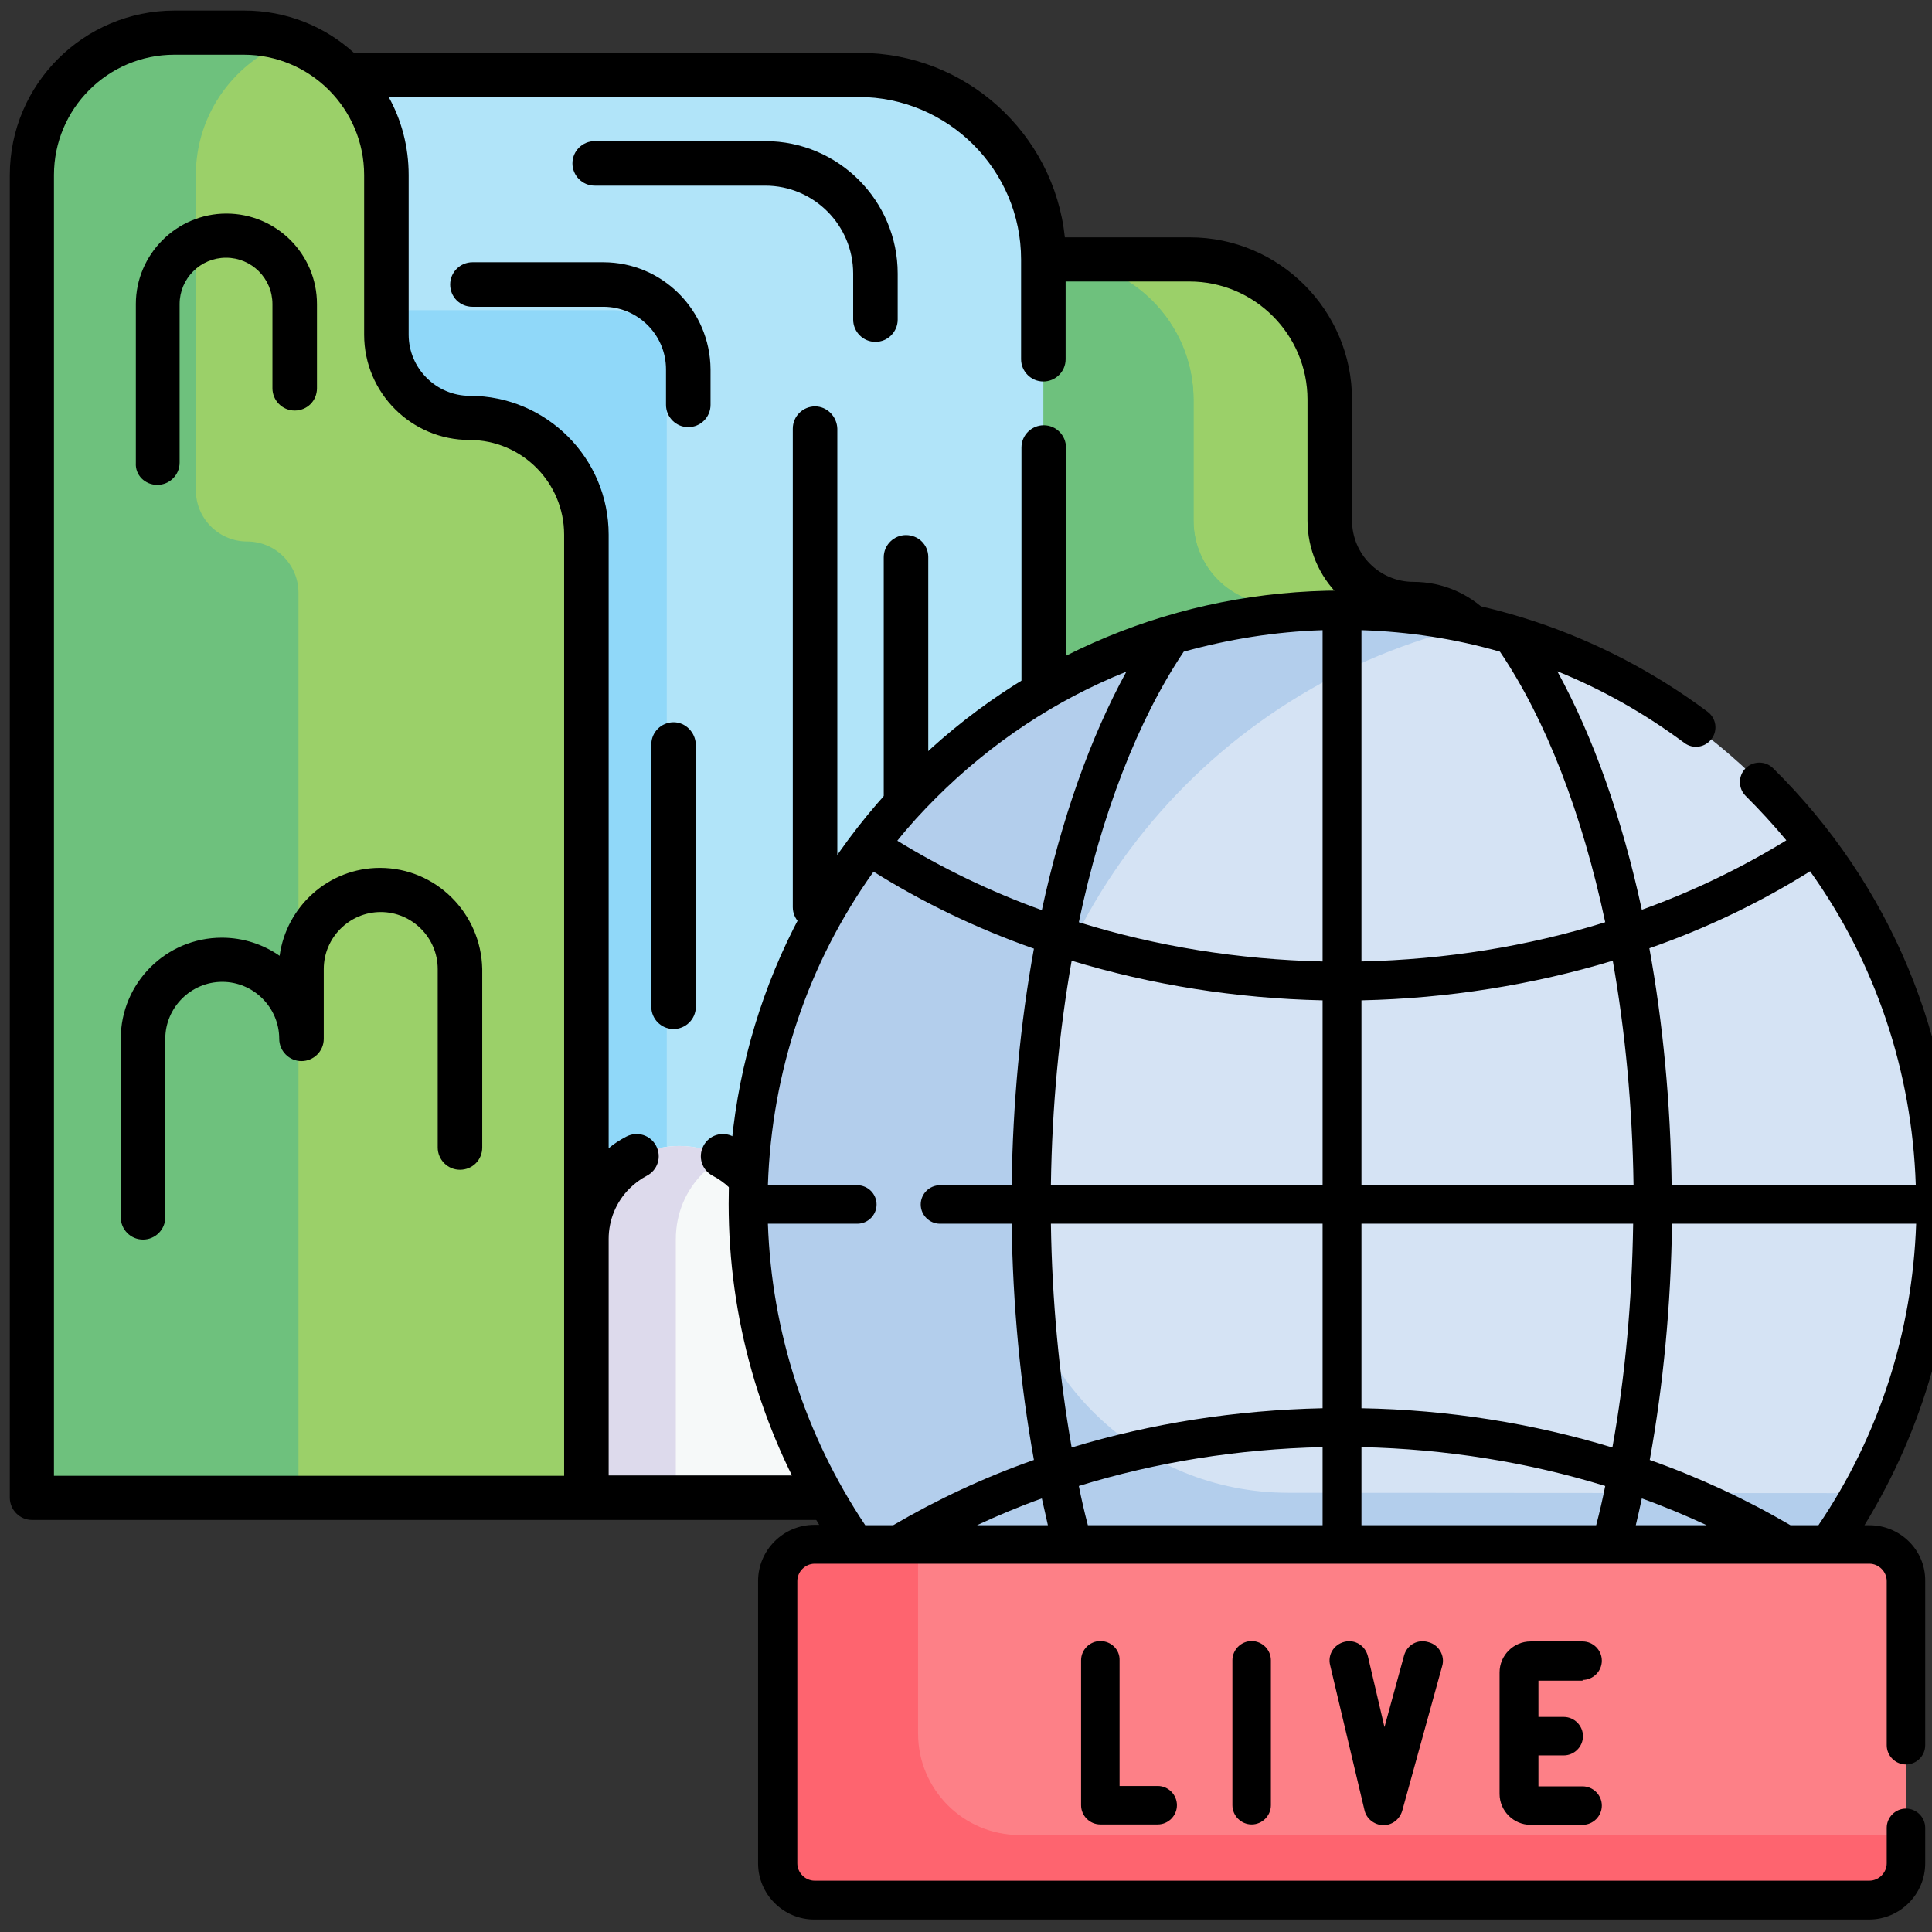 <?xml version="1.0" encoding="utf-8"?>
<!-- Generator: Adobe Illustrator 24.2.1, SVG Export Plug-In . SVG Version: 6.00 Build 0)  -->
<svg version="1.1" id="Capa_1" xmlns="http://www.w3.org/2000/svg" xmlns:xlink="http://www.w3.org/1999/xlink" x="0px" y="0px"
	 viewBox="0 0 512 512" style="enable-background:new 0 0 512 512;" xml:space="preserve">
<rect x="0" y="0" width="512" height="512" fill="#333333" stroke="none"/>
<style type="text/css">
	.st0{fill:#9BD069;}
	.st1{fill:#6EC17D;}
	.st2{fill:#B1E4F9;}
	.st3{fill:#90D8F9;}
	.st4{fill:#F6F9F9;}
	.st5{fill:#DDDAEC;}
	.st6{fill:#D5E3F4;}
	.st7{fill:#B3CEEC;}
	.st8{fill:#FD8087;}
	.st9{fill:#FE646F;}
</style>
<g>
	<g>
		<path class="st0" d="M321.8,396.9h74.9V182.3c0-12.3-9.9-22.2-22.2-22.2c-12.3,0-22.2-9.9-22.2-22.2v-32
			c0-20.5-16.7-37.2-37.2-37.2h-38.7l-60.3,235.8l19.7,59.2"/>
		<path class="st1" d="M360.6,182.3v214.6h-38.8L236,363.8l-19.7-59.2l60.3-235.8h2.5c20.5,0,37.2,16.7,37.2,37.2v32
			c0,6.1,2.5,11.7,6.5,15.7c4,4,9.6,6.5,15.7,6.5C350.7,160.1,360.6,170,360.6,182.3L360.6,182.3z"/>
		<path class="st1" d="M360.6,182.3v214.6h-38.8L236,363.8l-19.7-59.2l60.3-235.8h2.5c20.5,0,37.2,16.7,37.2,37.2v32
			c0,6.1,2.5,11.7,6.5,15.7c4,4,9.6,6.5,15.7,6.5C350.7,160.1,360.6,170,360.6,182.3L360.6,182.3z"/>
		<path class="st2" d="M276.5,68.7v298.2H43.7l11.9-86.4L91.5,19.8h136.1C254.6,19.8,276.5,41.7,276.5,68.7z"/>
		<path class="st3" d="M176.7,96.4v270.5h-133l11.9-86.4L90.5,82.2h72C170.3,82.2,176.7,88.5,176.7,96.4z"/>
		<path class="st0" d="M8.5,396.9V46.4c0-20.9,16.9-37.8,37.8-37.8h18.4c20.9,0,37.8,16.9,37.8,37.8v42.3c0,12.2,9.9,22,22,22
			c17.1,0,31,13.9,31,31v255.2H8.5z"/>
		<path class="st1" d="M65.5,143.5c-7.5,0-13.6-6.1-13.6-13.6V46.4c0-16.5,10.6-30.5,25.3-35.7C73.2,9.4,69,8.6,64.7,8.6H46.3
			C25.4,8.6,8.5,25.5,8.5,46.4v350.5h43.4v0h27.2V157.1C79.1,149.6,73,143.5,65.5,143.5L65.5,143.5z"/>
		<path class="st4" d="M328.2,320.5c-13.6,0-24.7,11.1-24.7,24.7v-26.4c0-13.6-11.1-24.7-24.7-24.7c-13.6,0-24.7,11.1-24.7,24.7
			v31.9c0-13.6-11.1-24.7-24.7-24.7s-24.7,11.1-24.7,24.7v-22.3c0-13.6-11.1-24.7-24.7-24.7s-24.7,11.1-24.7,24.7v68.6h166.4
			c17.2,0,31.1-13.9,31.1-31.1v-20.7C352.9,331.5,341.8,320.5,328.2,320.5L328.2,320.5z"/>
		<g>
			<path class="st5" d="M180.1,303.7c4.3,0,8.3,1.1,11.8,3c-2.1,1.1-4,2.6-5.6,4.2c-4.5,4.5-7.2,10.6-7.2,17.5v68.6h-23.7v-68.6
				c0-6.8,2.8-13,7.2-17.5C167.1,306.4,173.3,303.7,180.1,303.7L180.1,303.7z"/>
			<path class="st5" d="M241.3,329c-2.1,1.1-4,2.6-5.6,4.2c-4.5,4.5-7.2,10.6-7.2,17.5v10.2c0,6.5-5.3,11.8-11.8,11.8
				c-6.5,0-11.8-5.3-11.8-11.8v-10.2c0-6.8,2.8-13,7.2-17.5c4.5-4.5,10.6-7.2,17.5-7.2C233.8,326,237.8,327.1,241.3,329z"/>
			<path class="st5" d="M290.7,297.1c-2.1,1.1-4,2.6-5.6,4.2c-4.5,4.5-7.2,10.6-7.2,17.5v51.8c0,6.5-5.3,11.8-11.8,11.8
				c-6.5,0-11.8-5.3-11.8-11.8v-51.8c0-6.8,2.8-13,7.2-17.5c4.5-4.5,10.6-7.2,17.5-7.2C283.1,294.1,287.2,295.2,290.7,297.1z"/>
			<path class="st5" d="M340.1,323.5c-2.1,1.1-4,2.6-5.6,4.2c-4.5,4.5-7.2,10.6-7.2,17.5v9.9c0,6.5-5.3,11.8-11.8,11.8
				c-6.5,0-11.8-5.3-11.8-11.8v-9.9c0-6.8,2.8-13,7.2-17.5c4.5-4.5,10.6-7.2,17.5-7.2C332.5,320.5,336.5,321.6,340.1,323.5z"/>
		</g>
	</g>
	<g>
		<path d="M374.6,154.2c-9,0-16.3-7.3-16.3-16.3v-32c0-23.7-19.3-43-43-43h-33.1c-2.9-27.5-26.2-48.9-54.5-48.9H93.8
			C86.1,7,75.9,2.8,64.7,2.8H46.3C22.2,2.8,2.6,22.3,2.6,46.4v350.5c0,3.2,2.6,5.9,5.9,5.9h388.3c3.2,0,5.9-2.6,5.9-5.9V182.3
			C402.6,166.8,390,154.2,374.6,154.2z M149.6,391.1H14.3V46.4c0-17.6,14.3-31.9,31.9-31.9h18.4c17.6,0,31.9,14.3,31.9,31.9v42.3
			c0,15.4,12.5,27.9,27.9,27.9c13.9,0,25.1,11.3,25.1,25.1V391.1z M390.9,391.1h-42.1c6.2-6.6,10-15.5,10-25.2v-20.7
			c0-16.8-13.7-30.5-30.5-30.5c-7.1,0-13.6,2.4-18.8,6.5v-2.3c0-15.6-11.8-28.6-27-30.3V118.6c0-3.2-2.6-5.9-5.9-5.9
			c-3.2,0-5.9,2.6-5.9,5.9v170.8c-5,1.4-9.6,4-13.4,7.8c-5.8,5.8-8.9,13.4-8.9,21.6v7.8c-5.2-4.1-11.7-6.5-18.8-6.5
			c-6.9,0-13.5,2.3-18.9,6.5c-0.6-10.8-6.8-20.4-16.4-25.4c-2.9-1.5-6.4-0.4-7.9,2.5c-1.5,2.9-0.4,6.4,2.5,7.9
			c6.3,3.3,10.1,9.6,10.1,16.7v22.3c0,3.2,2.6,5.9,5.9,5.9c3.2,0,5.9-2.6,5.9-5.9c0-5,2-9.8,5.5-13.3c3.6-3.6,8.3-5.5,13.3-5.5
			c10.4,0,18.8,8.4,18.8,18.8c0,3.2,2.6,5.9,5.9,5.9c3.2,0,5.9-2.6,5.9-5.9v-31.9c0-5,2-9.8,5.5-13.3c3.6-3.6,8.3-5.5,13.3-5.5
			c10.4,0,18.8,8.4,18.8,18.8v26.4c0,3.2,2.6,5.9,5.9,5.9s5.9-2.6,5.9-5.9c0-10.4,8.4-18.8,18.8-18.8c10.4,0,18.8,8.4,18.8,18.8
			v20.7c0,13.9-11.2,25.2-25.1,25.2h-0.1c0,0,0,0-0.1,0H161.3v-62.7c0-5,2-9.8,5.5-13.3c1.4-1.4,2.9-2.5,4.6-3.4
			c2.9-1.5,4-5,2.5-7.9c-1.5-2.9-5-4-7.9-2.5c-1.7,0.9-3.3,1.9-4.7,3.1V141.7c0-20.3-16.5-36.8-36.8-36.8c-8.9,0-16.2-7.3-16.2-16.2
			V46.4c0-7.5-1.9-14.6-5.3-20.7h124.5c23.7,0,43.1,19.3,43.1,43.1v26.4c0,3.2,2.6,5.9,5.9,5.9c3.2,0,5.9-2.6,5.9-5.9V74.6h32.8
			c17.3,0,31.3,14.1,31.3,31.3v32c0,15.5,12.6,28,28,28c9,0,16.3,7.3,16.3,16.3L390.9,391.1L390.9,391.1z"/>
		<path d="M240.1,141.8c-3.2,0-5.9,2.6-5.9,5.9v126.8c0,3.2,2.6,5.9,5.9,5.9c3.2,0,5.9-2.6,5.9-5.9V147.6
			C246,144.4,243.4,141.8,240.1,141.8z"/>
		<path d="M216,107.7c-3.2,0-5.9,2.6-5.9,5.9v126.8c0,3.2,2.6,5.9,5.9,5.9c3.2,0,5.9-2.6,5.9-5.9V113.6
			C221.8,110.4,219.2,107.7,216,107.7L216,107.7z"/>
		<path d="M178.5,191.4c-3.2,0-5.9,2.6-5.9,5.9v69.5c0,3.2,2.6,5.9,5.9,5.9c3.2,0,5.9-2.6,5.9-5.9v-69.5
			C184.3,194.1,181.7,191.4,178.5,191.4L178.5,191.4z"/>
		<path d="M357,195.4c-4,0-7.8,1.1-11,2.9c-2.2-9.9-11.1-17.4-21.7-17.4c-12.3,0-22.2,10-22.2,22.2v37c0,3.2,2.6,5.9,5.9,5.9
			c3.2,0,5.9-2.6,5.9-5.9v-37c0-5.8,4.7-10.5,10.5-10.5c5.8,0,10.5,4.7,10.5,10.5v14.5c0,3.2,2.6,5.9,5.9,5.9c3.2,0,5.9-2.6,5.9-5.9
			c0-5.8,4.7-10.5,10.5-10.5c5.8,0,10.5,4.7,10.5,10.5v37c0,3.2,2.6,5.9,5.9,5.9c3.2,0,5.9-2.6,5.9-5.9v-37
			C379.3,205.4,369.3,195.4,357,195.4L357,195.4z"/>
		<path d="M100.7,230c-13.6,0-24.8,10.2-26.6,23.3c-4.3-3-9.6-4.8-15.3-4.8c-14.8,0-26.8,12-26.8,26.8v47.3c0,3.2,2.6,5.9,5.9,5.9
			c3.2,0,5.9-2.6,5.9-5.9v-47.3c0-8.3,6.8-15.1,15.1-15.1s15.1,6.8,15.1,15.1c0,3.2,2.6,5.9,5.9,5.9c3.2,0,5.9-2.6,5.9-5.9v-18.5
			c0-8.3,6.8-15.1,15.1-15.1s15.1,6.8,15.1,15.1v47.3c0,3.2,2.6,5.9,5.9,5.9s5.9-2.6,5.9-5.9v-47.3C127.5,242,115.5,230,100.7,230z"
			/>
		<path d="M41.7,128.5c3.2,0,5.9-2.6,5.9-5.9V80.6c0-6.8,5.5-12.3,12.3-12.3s12.3,5.5,12.3,12.3v22.3c0,3.2,2.6,5.9,5.9,5.9
			s5.9-2.6,5.9-5.9V80.6c0-13.3-10.8-24-24-24s-24,10.8-24,24v42.1C35.8,125.9,38.4,128.5,41.7,128.5z"/>
		<path d="M159.9,69.5h-34.7c-3.2,0-5.9,2.6-5.9,5.9s2.6,5.9,5.9,5.9h34.7c9.1,0,16.6,7.4,16.6,16.6v9.4c0,3.2,2.6,5.9,5.9,5.9
			c3.2,0,5.9-2.6,5.9-5.9v-9.4C188.2,82.2,175.5,69.5,159.9,69.5L159.9,69.5z"/>
		<path d="M237.9,84.7V72.5c0-19.3-15.7-35.1-35.1-35.1h-45.2c-3.2,0-5.9,2.6-5.9,5.9c0,3.2,2.6,5.9,5.9,5.9h45.2
			c12.9,0,23.3,10.5,23.3,23.3v12.2c0,3.2,2.6,5.9,5.9,5.9C235.3,90.6,237.9,87.9,237.9,84.7z"/>
	</g>
</g>
<g>
	<g>
		<g>
			<g id="XMLID_440_">
				<path class="st6" d="M355.6,161.8c-86.9,0-157.4,70.4-157.4,157.4c0,33.6,10.5,64.7,28.4,90.2l21.2,28h218.2l18.5-28
					c17.9-25.5,28.4-56.6,28.4-90.2C513,232.2,442.5,161.8,355.6,161.8L355.6,161.8z"/>
			</g>
			<path class="st7" d="M341.4,395.6c-39.2,0-71.4-30.9-73-70.1c-0.1-2.1-0.1-4.2-0.1-6.4c0-74.9,52.3-137.5,122.4-153.4
				c-11.5-2.6-23.4-4-35.7-3.9c-87.2,0.3-157.1,70.9-156.7,158.1c0.2,33.3,10.6,64.1,28.4,89.4l23.1,25.6l40.6,2.5h175.6l18.5-28
				c3.1-4.4,6-9,8.6-13.7L341.4,395.6z"/>
			<path class="st8" d="M495.4,503.6H215.9c-5.4,0-9.7-4.4-9.7-9.7V419c0-5.4,4.4-9.7,9.7-9.7h279.5c5.4,0,9.7,4.4,9.7,9.7v74.8
				C505.1,499.3,500.8,503.6,495.4,503.6L495.4,503.6z"/>
			<path class="st9" d="M270.2,486.3c-14.9,0-26.9-12.1-26.9-26.9v-50h-27.4c-5.4,0-9.7,4.4-9.7,9.7v74.8c0,5.4,4.4,9.7,9.7,9.7
				h279.5c5.4,0,9.7-4.4,9.7-9.7v-7.6L270.2,486.3L270.2,486.3z"/>
		</g>
	</g>
	<g>
		<path d="M495.4,404.2h-1.3c15.7-25.6,24-54.8,24-85.1c0-43.7-17.1-84.8-48.2-115.5c-2-2-5.3-2-7.3,0c-2,2-2,5.3,0,7.3
			c3.8,3.8,7.4,7.7,10.8,11.8c-11.9,7.3-24.7,13.5-38.3,18.4c-5.2-24.1-12.8-45.7-22.4-63.2c11.9,4.8,23.2,11.2,33.7,19
			c2.3,1.7,5.5,1.2,7.2-1.1c1.7-2.3,1.2-5.5-1.1-7.2c-28.2-21-61.7-32.1-96.9-32.1c-43.4,0-84.2,16.9-114.9,47.6
			s-47.6,71.5-47.6,114.9c0,30.3,8.3,59.5,24,85.1h-1.3c-8.2,0-14.9,6.7-14.9,14.9v74.8c0,8.2,6.7,14.9,14.9,14.9h279.5
			c8.2,0,14.9-6.7,14.9-14.9v-9.4c0-2.8-2.3-5.1-5.1-5.1s-5.1,2.3-5.1,5.1v9.4c0,2.5-2.1,4.6-4.6,4.6H215.9c-2.5,0-4.6-2.1-4.6-4.6
			V419c0-2.5,2.1-4.6,4.6-4.6h279.5c2.5,0,4.6,2.1,4.6,4.6v43.5c0,2.8,2.3,5.1,5.1,5.1s5.1-2.3,5.1-5.1V419
			C510.3,410.8,503.6,404.2,495.4,404.2z M474.5,404.2c-11.8-6.9-24.3-12.7-37.3-17.3c3.6-19.9,5.6-41.1,5.9-62.6h64.7
			c-1,28.7-9.8,56.2-25.9,79.9L474.5,404.2L474.5,404.2z M360.8,404.2v-20.7c22.4,0.5,44.1,4,64.6,10.3c-0.7,3.5-1.5,7-2.4,10.4
			L360.8,404.2L360.8,404.2z M288.3,404.2c-0.9-3.4-1.7-6.9-2.4-10.4c20.4-6.3,42.2-9.8,64.6-10.3v20.7H288.3z M277.7,404.2h-18.8
			c5.6-2.6,11.3-5,17.2-7.1C276.6,399.4,277.2,401.8,277.7,404.2z M350.5,167v87.8c-22.2-0.5-44.1-4-64.6-10.4
			c6-28.6,15.6-53.5,27.8-71.7C325.6,169.4,337.9,167.4,350.5,167L350.5,167z M360.8,324.3h72c-0.3,20.4-2.1,40.5-5.5,59.3
			c-21.1-6.4-43.5-10-66.5-10.4L360.8,324.3L360.8,324.3z M360.8,314v-48.9c22.9-0.5,45.4-4.1,66.6-10.5c3.3,18.7,5.2,38.7,5.5,59.4
			H360.8z M350.5,265.1V314h-72c0.3-20.7,2.2-40.7,5.5-59.4C305.1,261,327.6,264.6,350.5,265.1z M350.5,324.3v48.9
			c-23,0.5-45.4,4-66.5,10.4c-3.3-18.9-5.2-38.9-5.5-59.3H350.5z M435.1,397.1c5.9,2.1,11.6,4.5,17.2,7.1h-18.8
			C434.1,401.8,434.6,399.4,435.1,397.1z M479.7,230.9c17.3,24.2,27,52.9,28,83.1h-64.7c-0.3-21.8-2.3-42.9-5.9-62.7
			C452.3,246,466.6,239.1,479.7,230.9L479.7,230.9z M425.4,244.4c-20.5,6.4-42.4,9.9-64.6,10.4V167c12.6,0.4,24.9,2.3,36.7,5.7
			C409.8,190.9,419.3,215.8,425.4,244.4z M248,211.5c14.7-14.7,31.8-26,50.5-33.5c-9.6,17.5-17.2,39.1-22.4,63.2
			c-13.6-4.9-26.4-11.1-38.3-18.4C241,218.8,244.4,215.1,248,211.5z M203.5,324.3h23.7c2.8,0,5.1-2.3,5.1-5.1c0-2.8-2.3-5.1-5.1-5.1
			h-23.7c1-30.2,10.7-58.9,28-83.1c13.1,8.2,27.4,15.1,42.5,20.4c-3.6,19.7-5.6,40.9-5.9,62.7h-19c-2.8,0-5.1,2.3-5.1,5.1
			c0,2.8,2.3,5.1,5.1,5.1h19c0.3,21.5,2.3,42.7,5.9,62.6c-13.1,4.6-25.5,10.4-37.3,17.3h-7.4C213.4,380.4,204.5,352.9,203.5,324.3
			L203.5,324.3z"/>
		<path d="M291.6,434.9c-2.8,0-5.1,2.3-5.1,5.1v38.4c0,2.8,2.3,5.1,5.1,5.1h15.2c2.8,0,5.1-2.3,5.1-5.1c0-2.8-2.3-5.1-5.1-5.1h-10.1
			V440C296.8,437.2,294.5,434.9,291.6,434.9z"/>
		<path d="M326.6,440v38.4c0,2.8,2.3,5.1,5.1,5.1c2.8,0,5.1-2.3,5.1-5.1V440c0-2.8-2.3-5.1-5.1-5.1
			C328.9,434.9,326.6,437.2,326.6,440z"/>
		<path d="M372.1,438.7l-5.2,19l-4.4-18.8c-0.7-2.8-3.4-4.5-6.2-3.8c-2.8,0.7-4.5,3.4-3.8,6.2l9.1,38.4c0.5,2.3,2.6,3.9,4.9,4
			c0,0,0.1,0,0.1,0c2.3,0,4.3-1.5,5-3.8l10.6-38.4c0.8-2.7-0.9-5.6-3.6-6.3C375.7,434.3,372.9,435.9,372.1,438.7L372.1,438.7z"/>
		<path d="M419.4,445.2c2.8,0,5.1-2.3,5.1-5.1s-2.3-5.1-5.1-5.1h-13.8c-4.5,0-8.2,3.7-8.2,8.2v32.2c0,4.5,3.7,8.2,8.2,8.2h13.8
			c2.8,0,5.1-2.3,5.1-5.1c0-2.8-2.3-5.1-5.1-5.1h-11.7v-8.2h6.7c2.8,0,5.1-2.3,5.1-5.1c0-2.8-2.3-5.1-5.1-5.1h-6.7v-9.6H419.4z"/>
	</g>
</g>
</svg>
